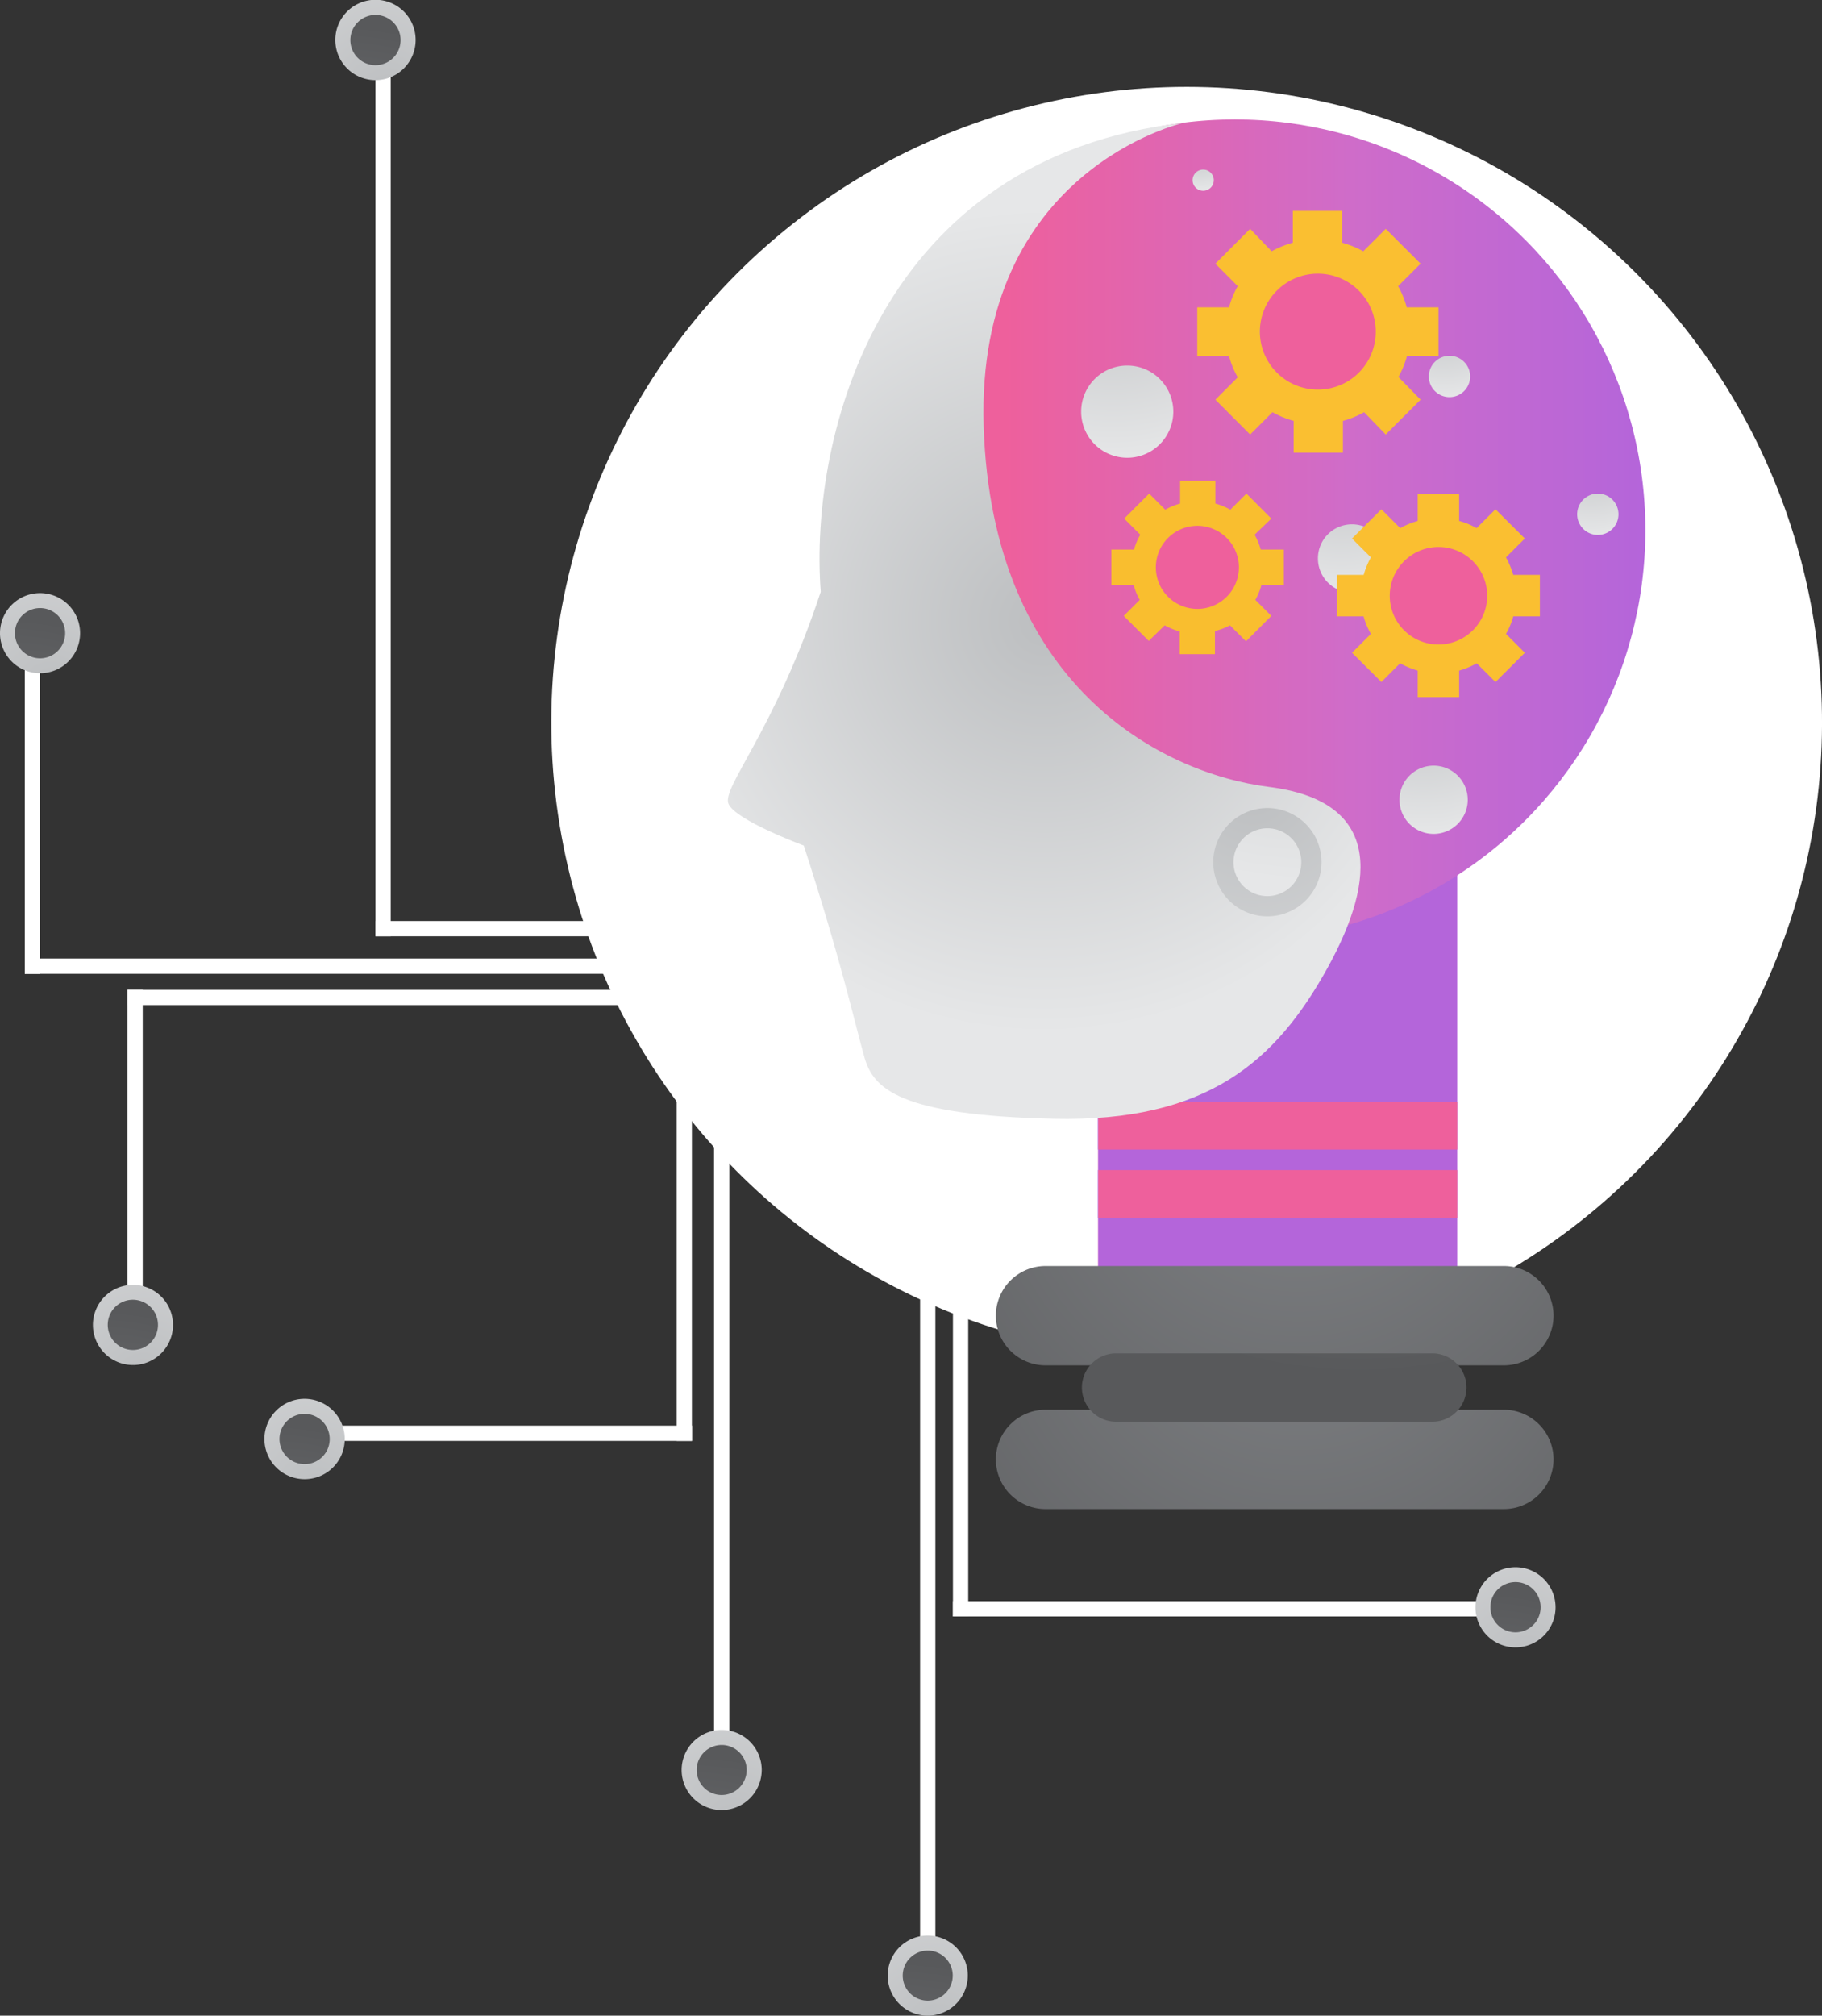 <svg xmlns="http://www.w3.org/2000/svg" xmlns:xlink="http://www.w3.org/1999/xlink" viewBox="0 0 171.98 190.18"><rect x="0" y="0" width="171.98" height="190.18" fill="#333333" stroke="none"/><defs><style>.cls-1{fill:#fff;}.cls-2{fill:url(#radial-gradient);}.cls-3{fill:url(#radial-gradient-2);}.cls-4{fill:url(#radial-gradient-3);}.cls-5{fill:url(#radial-gradient-4);}.cls-6{fill:url(#radial-gradient-5);}.cls-7{fill:url(#radial-gradient-6);}.cls-8{fill:url(#radial-gradient-7);}.cls-9{fill:url(#radial-gradient-8);}.cls-10{fill:url(#radial-gradient-9);}.cls-11{fill:url(#radial-gradient-10);}.cls-12{fill:url(#radial-gradient-11);}.cls-13{fill:url(#radial-gradient-12);}.cls-14{fill:url(#radial-gradient-13);}.cls-15{fill:url(#radial-gradient-14);}.cls-16{fill:url(#linear-gradient);}.cls-17{fill:url(#linear-gradient-2);}.cls-18{fill:url(#linear-gradient-3);}.cls-19{fill:url(#New_Gradient_Swatch_1);}.cls-20{fill:url(#radial-gradient-15);}.cls-21{fill:url(#radial-gradient-16);}.cls-22{fill:url(#radial-gradient-17);}.cls-23{fill:url(#radial-gradient-18);}.cls-24{fill:url(#radial-gradient-19);}.cls-25{fill:url(#radial-gradient-20);}.cls-26{fill:url(#radial-gradient-21);}.cls-27{fill:url(#radial-gradient-22);}.cls-28{fill:#fabf31;}.cls-29{fill:url(#linear-gradient-4);}.cls-30{fill:#f9be2f;}.cls-31{fill:url(#linear-gradient-5);}.cls-32{fill:url(#linear-gradient-6);}.cls-33{fill:url(#radial-gradient-23);}.cls-34{fill:url(#radial-gradient-24);}.cls-35{fill:url(#radial-gradient-25);}.cls-36{fill:url(#radial-gradient-26);}</style><radialGradient id="radial-gradient" cx="112.35" cy="-28.53" r="26.44" gradientTransform="matrix(1, 0, 0, -1, -43.2, 143.92)" gradientUnits="userSpaceOnUse"><stop offset="0" stop-color="#bcbec0"/><stop offset="0.99" stop-color="#e6e7e8"/></radialGradient><radialGradient id="radial-gradient-2" cx="108.08" cy="-47.87" r="26.49" gradientTransform="matrix(1, 0, 0, -1, -43.2, 143.92)" gradientUnits="userSpaceOnUse"><stop offset="0" stop-color="#808285"/><stop offset="0.99" stop-color="#58595b"/></radialGradient><radialGradient id="radial-gradient-3" cx="131.8" cy="-47.98" r="26.44" xlink:href="#radial-gradient"/><radialGradient id="radial-gradient-4" cx="127.53" cy="-67.32" r="26.49" xlink:href="#radial-gradient-2"/><radialGradient id="radial-gradient-5" cx="187.28" cy="-13.22" r="26.43" xlink:href="#radial-gradient"/><radialGradient id="radial-gradient-6" cx="183.01" cy="-32.58" r="26.5" xlink:href="#radial-gradient-2"/><radialGradient id="radial-gradient-7" cx="56.78" cy="13.44" r="26.43" xlink:href="#radial-gradient"/><radialGradient id="radial-gradient-8" cx="52.5" cy="-5.92" r="26.5" xlink:href="#radial-gradient-2"/><radialGradient id="radial-gradient-9" cx="48.01" cy="78.68" r="26.43" xlink:href="#radial-gradient"/><radialGradient id="radial-gradient-10" cx="43.74" cy="59.32" r="26.5" xlink:href="#radial-gradient-2"/><radialGradient id="radial-gradient-11" cx="72.99" cy="2.65" r="26.44" xlink:href="#radial-gradient"/><radialGradient id="radial-gradient-12" cx="68.71" cy="-16.7" r="26.49" xlink:href="#radial-gradient-2"/><radialGradient id="radial-gradient-13" cx="79.67" cy="134.64" r="26.44" xlink:href="#radial-gradient"/><radialGradient id="radial-gradient-14" cx="75.4" cy="115.29" r="26.49" xlink:href="#radial-gradient-2"/><linearGradient id="linear-gradient" x1="34.43" y1="101.2" x2="68.34" y2="101.2" gradientTransform="matrix(-1, 0, 0, 1, 171.98, 0)" gradientUnits="userSpaceOnUse"><stop offset="1" stop-color="#b465da"/><stop offset="1" stop-color="#cf6cc9"/></linearGradient><linearGradient id="linear-gradient-2" x1="34.43" y1="106.2" x2="68.34" y2="106.2" gradientTransform="matrix(-1, 0, 0, 1, 171.98, 0)" gradientUnits="userSpaceOnUse"><stop offset="1" stop-color="#ee609c"/><stop offset="1" stop-color="#b465da"/></linearGradient><linearGradient id="linear-gradient-3" x1="34.43" y1="112.66" x2="68.34" y2="112.66" xlink:href="#linear-gradient-2"/><linearGradient id="New_Gradient_Swatch_1" x1="16.67" y1="50.02" x2="94.17" y2="50.02" gradientTransform="matrix(-1, 0, 0, 1, 171.98, 0)" gradientUnits="userSpaceOnUse"><stop offset="0" stop-color="#b465da"/><stop offset="0.36" stop-color="#cf6cc9"/><stop offset="0.78" stop-color="#ee609c"/></linearGradient><radialGradient id="radial-gradient-15" cx="73.42" cy="58.58" r="39.37" gradientTransform="matrix(-1, 0, 0, 1, 171.98, 0)" xlink:href="#radial-gradient"/><radialGradient id="radial-gradient-16" cx="66.88" cy="23.26" r="20.4" gradientTransform="matrix(-1, 0, 0, 1, 171.98, 0)" xlink:href="#radial-gradient"/><radialGradient id="radial-gradient-17" cx="53.75" cy="73.92" r="35.69" gradientTransform="matrix(-1, 0, 0, 1, 171.98, 0)" xlink:href="#radial-gradient"/><radialGradient id="radial-gradient-18" cx="47.97" cy="47.79" r="35.77" gradientTransform="matrix(-1, 0, 0, 1, 171.98, 0)" xlink:href="#radial-gradient"/><radialGradient id="radial-gradient-19" cx="49.45" cy="105.73" r="58.18" gradientTransform="matrix(-1, 0, 0, 1, 171.98, 0)" xlink:href="#radial-gradient-2"/><radialGradient id="radial-gradient-20" cx="49.45" cy="119.29" r="58.18" gradientTransform="matrix(-1, 0, 0, 1, 171.98, 0)" xlink:href="#radial-gradient-2"/><radialGradient id="radial-gradient-21" cx="43.63" cy="87.8" r="42.37" gradientTransform="matrix(-1, 0, 0, 1, 171.98, 0)" xlink:href="#radial-gradient-2"/><radialGradient id="radial-gradient-22" cx="45.33" cy="41.16" r="15.08" gradientTransform="matrix(-1, 0, 0, 1, 171.98, 0)" xlink:href="#radial-gradient"/><linearGradient id="linear-gradient-4" x1="118.93" y1="31.29" x2="129.86" y2="31.29" gradientUnits="userSpaceOnUse"><stop offset="0" stop-color="#b465da"/><stop offset="0" stop-color="#ee609c"/></linearGradient><linearGradient id="linear-gradient-5" x1="109.1" y1="53.53" x2="116.94" y2="53.53" xlink:href="#linear-gradient-4"/><linearGradient id="linear-gradient-6" x1="131.18" y1="56.21" x2="140.38" y2="56.21" xlink:href="#linear-gradient-4"/><radialGradient id="radial-gradient-23" cx="21.74" cy="41.59" r="9.14" gradientTransform="matrix(-1, 0, 0, 1, 171.98, 0)" xlink:href="#radial-gradient"/><radialGradient id="radial-gradient-24" cx="37.62" cy="63.94" r="15.08" gradientTransform="matrix(-1, 0, 0, 1, 171.98, 0)" xlink:href="#radial-gradient"/><radialGradient id="radial-gradient-25" cx="35.74" cy="28.59" r="9.14" gradientTransform="matrix(-1, 0, 0, 1, 171.98, 0)" xlink:href="#radial-gradient"/><radialGradient id="radial-gradient-26" cx="58.73" cy="13.49" r="4.57" gradientTransform="matrix(-1, 0, 0, 1, 171.98, 0)" xlink:href="#radial-gradient"/></defs><title>head-gear</title><g id="Layer_2" data-name="Layer 2"><g id="objects"><rect class="cls-1" x="67.4" y="86.26" width="1.44" height="82.11"/><path class="cls-2" d="M71.9,167a3.78,3.78,0,1,0-3.78,3.78A3.79,3.79,0,0,0,71.9,167Z"/><path class="cls-3" d="M70.48,167a2.36,2.36,0,1,0-2.36,2.36A2.37,2.37,0,0,0,70.48,167Z"/><rect class="cls-1" x="86.85" y="97.61" width="1.44" height="90.21"/><path class="cls-4" d="M91.35,186.4a3.78,3.78,0,1,0-3.78,3.78A3.79,3.79,0,0,0,91.35,186.4Z"/><path class="cls-5" d="M89.93,186.4a2.36,2.36,0,1,0-2.36,2.36A2.37,2.37,0,0,0,89.93,186.4Z"/><rect class="cls-1" x="12.03" y="93.39" width="1.44" height="32.14"/><rect class="cls-1" x="12.03" y="93.39" width="73.29" height="1.44"/><rect class="cls-1" x="2.34" y="59.74" width="1.44" height="32.14"/><rect class="cls-1" x="2.34" y="90.44" width="73.29" height="1.44"/><rect class="cls-1" x="89.95" y="86.26" width="1.44" height="66.25"/><rect class="cls-1" x="89.95" y="151.07" width="53.17" height="1.44"/><path class="cls-6" d="M146.83,151.64a3.78,3.78,0,1,0-3.78,3.79A3.78,3.78,0,0,0,146.83,151.64Z"/><path class="cls-7" d="M145.42,151.64a2.37,2.37,0,1,0-2.37,2.37A2.37,2.37,0,0,0,145.42,151.64Z"/><rect class="cls-1" x="63.87" y="86.26" width="1.44" height="49.69"/><rect class="cls-1" x="28.94" y="134.51" width="36.38" height="1.44"/><rect class="cls-1" x="35.44" y="3.78" width="1.44" height="84.56"/><rect class="cls-1" x="35.44" y="86.9" width="50.58" height="1.44"/><path class="cls-8" d="M16.33,125a3.78,3.78,0,1,0-3.78,3.79A3.78,3.78,0,0,0,16.33,125Z"/><path class="cls-9" d="M14.91,125a2.37,2.37,0,1,0-2.36,2.37A2.36,2.36,0,0,0,14.91,125Z"/><path class="cls-10" d="M7.56,59.74a3.78,3.78,0,1,0-3.78,3.78A3.78,3.78,0,0,0,7.56,59.74Z"/><path class="cls-11" d="M6.15,59.74a2.37,2.37,0,1,0-2.37,2.37A2.37,2.37,0,0,0,6.15,59.74Z"/><path class="cls-12" d="M32.54,135.77a3.79,3.79,0,1,0-3.78,3.79A3.78,3.78,0,0,0,32.54,135.77Z"/><path class="cls-13" d="M31.12,135.77a2.37,2.37,0,1,0-2.36,2.37A2.36,2.36,0,0,0,31.12,135.77Z"/><path class="cls-14" d="M39.23,3.78a3.79,3.79,0,1,0-3.79,3.78A3.79,3.79,0,0,0,39.23,3.78Z"/><path class="cls-15" d="M37.81,3.78a2.37,2.37,0,1,0-2.37,2.37A2.37,2.37,0,0,0,37.81,3.78Z"/><circle class="cls-1" cx="112.01" cy="68.18" r="59.97" transform="translate(-9.51 18.9) rotate(-9.26)"/><rect class="cls-16" x="103.64" y="79.41" width="33.91" height="43.6"/><rect class="cls-17" x="103.64" y="103.94" width="33.91" height="4.52"/><rect class="cls-18" x="103.64" y="110.4" width="33.91" height="4.52"/><circle class="cls-19" cx="116.56" cy="50.02" r="38.75"/><path class="cls-20" d="M111.71,11.59S92.08,16,92.85,40.25s16.6,32.7,26.94,34,10.33,8.4,5.49,17.12S114,105.89,99.44,105.56s-17-2.85-17.84-5.78-2.18-9.07-5.73-20c0,0-6.46-2.39-7.11-3.94s4.36-6.88,8.71-20C76.35,41,83.13,14.82,111.71,11.59Z"/><path class="cls-21" d="M102.05,38.84a4.35,4.35,0,1,0,4.35-4.35A4.35,4.35,0,0,0,102.05,38.84Z"/><path class="cls-22" d="M114.52,81.34a5.11,5.11,0,1,0,5.11-5.1A5.11,5.11,0,0,0,114.52,81.34Z"/><path class="cls-23" d="M116.43,81.34a3.2,3.2,0,1,0,3.2-3.19A3.2,3.2,0,0,0,116.43,81.34Z"/><path class="cls-24" d="M94,124.13a4.69,4.69,0,0,0,4.69,4.69h43.27a4.69,4.69,0,0,0,4.68-4.69h0a4.69,4.69,0,0,0-4.68-4.68H98.64A4.69,4.69,0,0,0,94,124.13Z"/><path class="cls-25" d="M94,137.7a4.69,4.69,0,0,0,4.69,4.68h43.27a4.69,4.69,0,0,0,4.68-4.68h0a4.69,4.69,0,0,0-4.68-4.69H98.64A4.69,4.69,0,0,0,94,137.7Z"/><path class="cls-26" d="M102.12,130.91a3.23,3.23,0,0,0,3.23,3.23h29.84a3.22,3.22,0,0,0,3.23-3.23h0a3.22,3.22,0,0,0-3.23-3.22H105.35a3.23,3.23,0,0,0-3.23,3.22Z"/><path class="cls-27" d="M124.4,52.68a3.22,3.22,0,1,0,3.21-3.21A3.21,3.21,0,0,0,124.4,52.68Z"/><path class="cls-28" d="M135.78,33.6V29h-3a8.26,8.26,0,0,0-.81-2l2.12-2.12-3.29-3.29-2.12,2.12a8.89,8.89,0,0,0-2-.81v-3h-4.65v3a9.1,9.1,0,0,0-2,.81L118,21.59l-3.28,3.29L116.83,27a8.29,8.29,0,0,0-.82,2h-3V33.6h3a8.36,8.36,0,0,0,.82,2l-2.11,2.11L118,41l2.11-2.11a8.72,8.72,0,0,0,2,.82v3h4.65v-3a8.36,8.36,0,0,0,2-.82L130.8,41l3.29-3.29L132,35.57a8.78,8.78,0,0,0,.81-2ZM124.4,35.48a4.19,4.19,0,1,1,4.19-4.19A4.18,4.18,0,0,1,124.4,35.48Z"/><path class="cls-29" d="M129.86,31.29a5.47,5.47,0,1,0-5.46,5.47A5.46,5.46,0,0,0,129.86,31.29Z"/><path class="cls-30" d="M121.18,55.18V51.85H119a6.17,6.17,0,0,0-.58-1.4L120,48.93l-2.35-2.36-1.52,1.52a6.24,6.24,0,0,0-1.41-.58V45.36h-3.33v2.15a6.17,6.17,0,0,0-1.4.58l-1.52-1.52-2.36,2.36,1.52,1.52a6.19,6.19,0,0,0-.59,1.4h-2.14v3.33H107a6.32,6.32,0,0,0,.58,1.42l-1.51,1.51,2.36,2.36L109.94,59a6.24,6.24,0,0,0,1.41.58v2.14h3.33V59.54A6.32,6.32,0,0,0,116.1,59l1.51,1.51L120,58.11l-1.51-1.51a5.89,5.89,0,0,0,.58-1.42ZM113,56.53a3,3,0,1,1,3-3A3,3,0,0,1,113,56.53Z"/><path class="cls-31" d="M116.94,53.53A3.92,3.92,0,1,0,113,57.45,3.92,3.92,0,0,0,116.94,53.53Z"/><path class="cls-28" d="M145.35,58.15V54.24h-2.51a8,8,0,0,0-.69-1.65l1.78-1.78-2.77-2.76-1.78,1.78a7.26,7.26,0,0,0-1.65-.68V46.62h-3.91v2.53a7.45,7.45,0,0,0-1.65.68l-1.78-1.78-2.77,2.76,1.78,1.78a7.45,7.45,0,0,0-.68,1.65H126.2v3.91h2.51a6.93,6.93,0,0,0,.69,1.66l-1.78,1.78,2.77,2.76,1.77-1.77a7.56,7.56,0,0,0,1.66.69v2.5h3.91v-2.5a7.36,7.36,0,0,0,1.66-.69l1.77,1.77,2.77-2.76-1.78-1.78a6.93,6.93,0,0,0,.69-1.66Zm-9.58,1.59a3.53,3.53,0,1,1,3.53-3.53A3.53,3.53,0,0,1,135.77,59.74Z"/><path class="cls-32" d="M140.38,56.21a4.6,4.6,0,1,0-4.61,4.6A4.6,4.6,0,0,0,140.38,56.21Z"/><path class="cls-33" d="M148.87,48.57a1.95,1.95,0,1,0,1.95-2A1.95,1.95,0,0,0,148.87,48.57Z"/><path class="cls-34" d="M132.1,75.46a3.22,3.22,0,1,0,3.22-3.22A3.22,3.22,0,0,0,132.1,75.46Z"/><path class="cls-35" d="M134.87,35.57a1.95,1.95,0,1,0,1.95-2A1.95,1.95,0,0,0,134.87,35.57Z"/><path class="cls-36" d="M112.57,17a1,1,0,1,0,1-1A1,1,0,0,0,112.57,17Z"/></g></g></svg>